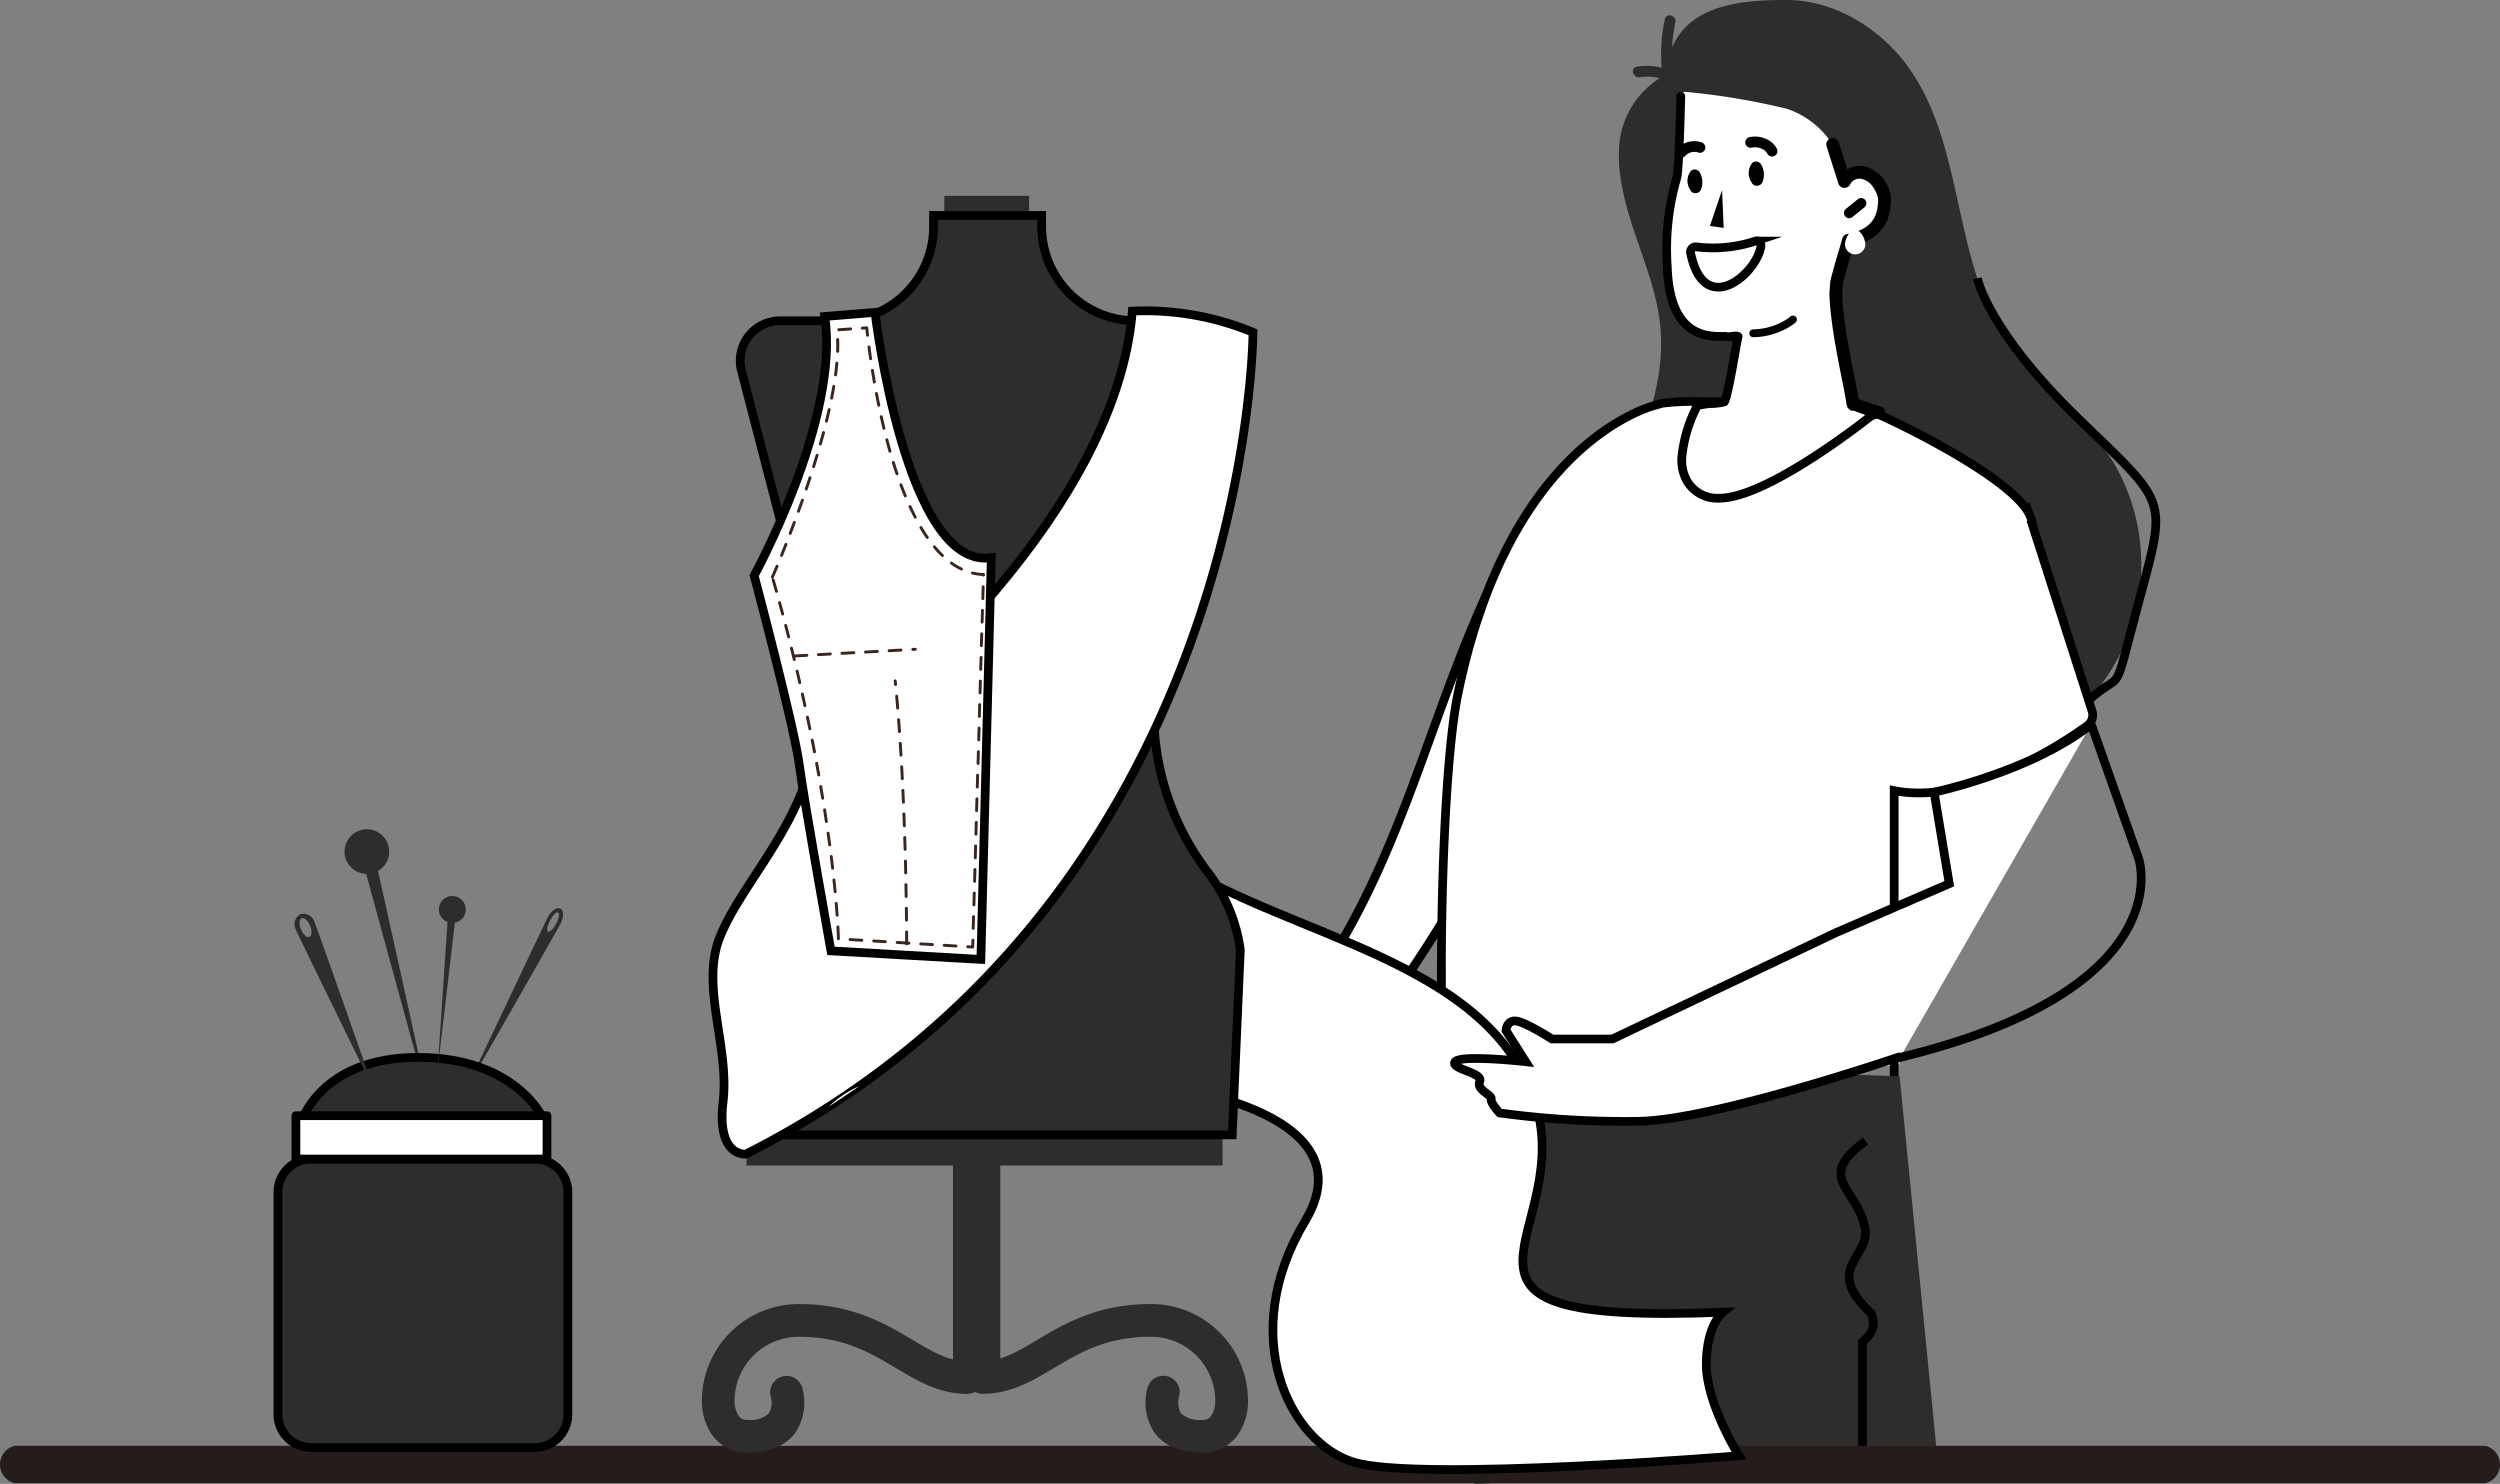 <svg height="170.125" viewBox="0 0 286.634 170.125" width="286.634" xmlns="http://www.w3.org/2000/svg"><rect x="0" y="0" width="286.634" height="170.125" fill="#808080" stroke="none"/><path d="m148.267 91.867c-6.425 10.092-9.9 21.719-14.156 32.9-2.875 7.563-6.259 15.144-10.961 21.663a21.942 21.942 0 0 0 -17.008 5.733 38.366 38.366 0 0 0 7.16 1.493 15.905 15.905 0 0 0 3.587-.047c-.485.454-.977.9-1.485 1.335 3.6 1.372 7.766.56 11.066-1.435 2.784-1.683 4.811-4.353 6.677-7.019a145.224 145.224 0 0 0 21.089-45.036c-2.099-3.037-3.871-6.548-5.969-9.587z" fill="#fff" stroke="#000" stroke-miterlimit="10" transform="translate(27.358 -33.374)"/><path d="m253.919 53.374c-3.379-5.717-9.193-9.267-12.774-14.843-5.842-9.1-4.593-21.618-10.719-30.5-3.404-4.931-8.918-8.051-14.194-8.031-4.113.015-10.9.165-13.116 5.429a17.856 17.856 0 0 1 .364-2.886c.165-.786-1.041-1.123-1.208-.333a19.163 19.163 0 0 0 -.362 5.554 7.011 7.011 0 0 0 -2.845-.115c-.793.126-.457 1.333.333 1.207a5.463 5.463 0 0 1 2.273.12 10.013 10.013 0 0 0 -4.56 7.079c-.445 3.469.53 7.133 1.689 10.592s2.528 6.914 2.923 10.492c.719 6.509-1.846 12.439-4.221 18.06s-4.669 11.801-3.394 18.275c1.469 7.454 7.566 13.511 14.095 16.093s13.419 2.254 19.937 1.213c5.694-.909 11.334-2.359 16.28-5.269a25.174 25.174 0 0 0 11.227-13.248 23.141 23.141 0 0 0 -1.728-18.889" fill="#2f2d2c" transform="translate(-11.394)"/><path d="m243.718 101.524-6.824-21.268a3.51 3.51 0 0 0 -.472-1.472l-.108-.336-.061.054c-.012-.018-.02-.035-.032-.054-3.062-4.586-17.4-11.321-19.18-11.81-.288-.081-.473-.12-.529-.136a.076.076 0 0 0 -.028-.008 15.9 15.9 0 0 0 -2.829-.617c-.1-.016-.2-.032-.3-.04-5.065-.529-9.518.353-14.621.217a28.971 28.971 0 0 0 -4.091.168.6.6 0 0 0 -.12.016h-.01a.358.358 0 0 0 -.065.008h-.019c-.436.129-.872.249-1.3.377-.287.1-.622.225-.983.369-4.685 1.949-15.187 8.476-20.364 29.163-.222.907-.445 1.844-.649 2.807-.046.216-.083.441-.139.665-1.651 8.082-1.818 19.95-1.373 32.379.01 0-.638 10.359-.628 10.367 4.249.995 11.057-.241 15.834.055 6.383.385 31.236.57 36.811-.384-.742-9.474 18.44-36.6 21.518-38.82a1.517 1.517 0 0 0 .558-1.7" fill="#fff" transform="translate(-3.851 -20.014)"/><path d="m243.7 101.524-6.82-21.268a3.51 3.51 0 0 0 -.472-1.472l-.108-.336-.061.054c-.012-.018-.02-.035-.032-.054-3.062-4.586-17.4-11.321-19.18-11.81-.288-.081-.473-.12-.529-.136a.076.076 0 0 0 -.028-.008 15.9 15.9 0 0 0 -2.829-.617c-.1-.016-.2-.032-.3-.04-5.065-.529-9.518.353-14.621.217a28.971 28.971 0 0 0 -4.091.168.6.6 0 0 0 -.12.016h-.01a.358.358 0 0 0 -.065.008h-.019c-.436.129-.872.249-1.3.377-.287.1-.622.225-.983.369-4.685 1.949-15.187 8.476-20.364 29.163-.222.907-.445 1.844-.649 2.807-.046.216-.083.441-.139.665-1.651 8.082-2.178 29.1-1.733 41.529l51.766 4.778v-35.269c8.583 1.689 19.051-5.228 22.129-7.443a1.517 1.517 0 0 0 .558-1.698z" fill="none" stroke="#000" stroke-miterlimit="10" transform="translate(-3.838 -20.014)"/><path d="m235.436 222.515-4.5-45.455-31.457-.979s-6.428 34.784-2.861 46.434" fill="#2f2d2c" transform="translate(-13.14 -53.669)"/><path d="m241.142 188.185c-5.906 4.277-.883 5.355-.051 10.051.577 3.241-4.87 4.6.7 9.7.584 1.613.022 2.367-1 3.281v14.453" fill="none" stroke="#000" stroke-miterlimit="10" transform="translate(-27.246 -57.358)"/><path d="m173.452 223.314-2.852-47.25 30.66-1.555-8.471 47.932" fill="#2f2d2c" transform="translate(-4.34 -53.189)"/><path d="m230.1 53.468-2.191.34c.225 2.525.483 4.992.635 6.492-2.5 2.4-6.173 1.361-9.393 1.555-2.536.146-4.207 2.14-6.422.825 1-2.131.272-3.042 1.212-7.215a5.493 5.493 0 0 0 .7-.523s.522-1.622 1.131-4.18a72.963 72.963 0 0 0 1.668-9.8c.18-1.055.341-2.072.475-3.007.011-.085.023-.163.029-.25.355-2.492.586-4.939.7-7.313a28.605 28.605 0 0 1 6.23-4.44q.525-.288 1.054-.556a26.88 26.88 0 0 0 2.712 7.528c-.065.384-.126.764-.181 1.15-.133.888-.252 1.767-.367 2.657-.047.363-.086.722-.122 1.09 0 .033 0 .068-.007.1-.035.247-.06.5-.086.753-.09.9-.162 1.792-.221 2.69a26.9 26.9 0 0 0 2.44 12.1" fill="#fff" transform="translate(-17.179 -7.742)"/><path d="m208.98 41.865c2.941 2.315 8.5 1.311 11.663-.69s4.785-4.5 6.059-8.029c.068-.207.145-.417.21-.632-.08-.436-.145-.877-.186-1.326-.115-1.193-.1-2.413-.111-3.615a13.5 13.5 0 0 0 -1.011-5.865 9.973 9.973 0 0 0 -5.515-4.608 80.869 80.869 0 0 0 -11.621-1.945.521.521 0 0 0 -.57.5l-.149 4.687v.008a18.476 18.476 0 0 1 -.062 2.023c-.288 3.447-1.292 6.817-1.454 10.274s.035 7.065 2.744 9.215" fill="#fff" transform="translate(-15.187 -4.618)"/><path d="m235.044 30.687a2.094 2.094 0 0 1 .8-1.928 1.852 1.852 0 0 1 1.979.479 4.554 4.554 0 0 1 -3.073 7.993c-.01-2.131.278-4.413.291-6.544" fill="#fff" transform="translate(-23.892 -8.724)"/><path d="m217.688 39.741a15.46 15.46 0 0 1 -6.712.674.6.6 0 0 0 -.724.674c1.489 7.405 7.334 2.7 8.047-.617.101-.478-.13-.893-.611-.731z" fill="none" stroke="#000" stroke-miterlimit="10" transform="translate(-16.422 -12.102)"/><path d="m221.367 27.3a.694.694 0 0 1 .963.164 2.289 2.289 0 0 1 .164 2.094.7.7 0 0 1 -.919.33.664.664 0 0 1 -.321-.329 1.864 1.864 0 0 1 .114-2.258" transform="translate(-20.435 -8.651)"/><path d="m209.812 28.565a.679.679 0 0 1 .943.161 2.242 2.242 0 0 1 .162 2.052.685.685 0 0 1 -.9.323.647.647 0 0 1 -.315-.322 1.827 1.827 0 0 1 .112-2.214" transform="translate(-15.908 -9.01)"/><path d="m231.408 67.434-.98.452c-1.988 1.564-12.188 9.366-17.328 9.366a4.036 4.036 0 0 1 -3.625-1.86 4.823 4.823 0 0 1 -.657-2.847 16.073 16.073 0 0 1 1.539-5.436c.072-.152.136-.3.209-.465a15.269 15.269 0 0 1 1.764-.281h.016a.264.264 0 0 1 .056-.008h.008a.452.452 0 0 1 .1-.016 21.663 21.663 0 0 1 3.536-.168c4.41.136 7.819-.412 12.2.117.08.008 0 .722.272.292a7.958 7.958 0 0 1 1.963.569l.6.286c.048.015.079-.081.327-.001z" fill="none" stroke="#000" stroke-linecap="round" stroke-linejoin="round" transform="translate(-15.986 -20.132)"/><path d="m220.458 71.309a83.21 83.21 0 0 0 8.047-5.333c.929-.69 1.495-1.135 1.495-1.135a7.564 7.564 0 0 0 -1.367-1.224c-5.433-3.717-14.158 1.473-14.158 1.473a33.907 33.907 0 0 0 -1.449 3.315c-2.655 7.243 2.23 5.84 7.432 2.9" fill="#fff" transform="translate(-17.043 -18.982)"/><path d="m213.439 35.468 1.584.225-.184-4.322z" transform="translate(-17.396 -9.562)"/><g stroke="#000"><path d="m220.162 23.457a2.511 2.511 0 0 1 1.593.2 1.862 1.862 0 0 1 .863.806" fill="none" stroke-linecap="round" stroke-linejoin="round" stroke-width="1.23" transform="translate(-19.445 -7.134)"/><path d="m208.677 24.855a2.042 2.042 0 0 1 2.175-.583" fill="none" stroke-linecap="round" stroke-linejoin="round" stroke-width="1.23" transform="translate(-15.945 -7.366)"/><path d="m257.542 45.884s1.183 6 11.514 16.022 10.265 8.951 7.053 20.882-1.533 7.692-5.8 11.475" fill="none" stroke-miterlimit="10" transform="translate(-30.838 -13.985)"/><path d="m213.388 23.305-1.372 1.114" fill="none" stroke-linecap="round" stroke-linejoin="round" stroke-width="1.2"/><path d="m238.992 54.56a28.224 28.224 0 0 1 -2.992-1.051c-.216-1.881-1.824-8.172-1.954-12.624l.091-1.238c.4-1.655.845-3.028 1.365-4.841 2.446-.437 3.9-1.735 4.088-3.962a3.32 3.32 0 0 0 -2.215-3.731 1.934 1.934 0 0 0 -2.335.957c0-.014-1.35-4.256-1.35-4.256" fill="none" stroke-linecap="round" stroke-linejoin="round" stroke-width="1.462" transform="translate(-23.568 -7.258)"/><path d="m220.595 54.275a7.863 7.863 0 0 0 3.644-.967 6.14 6.14 0 0 0 .6-.371c.1-.072.2-.149.306-.241" fill="none" stroke-linecap="round" stroke-linejoin="round" stroke-width=".902" transform="translate(-19.578 -16.062)"/></g><path d="m238.058 39.589a1.166 1.166 0 0 1 -2.331 0c0-.644.522-1.666 1.166-1.666s1.165 1.023 1.165 1.666" fill="#fff" transform="translate(-24.191 -11.559)"/><path d="m207.93 15.88s-.192 8.393-.462 9.346a29.3 29.3 0 0 0 -1.089 10.2c.272 8.422 4.968 7.982 6.7 7.982.222.158 1.117-.161 1.422.013-.294 1.217-1.039 6.358-1.571 7.492a4.981 4.981 0 0 1 -1.514.17" fill="none" stroke="#000" stroke-linecap="round" stroke-linejoin="round" transform="translate(-15.22 -4.84)"/><path d="m143.628 65.509s1.725-7.731-3.425-13.056c-3.018-3.121-9.92-5.412-9.92-5.412s-12.6 11.15-11.235 14.741 12.918 14.288 12.918 14.288z" fill="#e58d68" transform="translate(-19.486 9.749)"/><path d="m147.1 58.314a2.6 2.6 0 0 0 .957-2.672c-1.48-6.257-2.918-14-2.66-15.6a2.6 2.6 0 1 0 -5.14-.825c-.538 3.353 1.957 14.341 2.735 17.627a2.6 2.6 0 0 0 4.108 1.474" fill="#e58d68" transform="translate(-25.223 12.456)"/><path d="m135.219 55.613a2.6 2.6 0 0 0 1.416-3.911c-.058-.088-5.759-8.836-8.107-13.263l-2.428-4.584a2.6 2.6 0 1 0 -4.6 2.439l2.432 4.584c2.458 4.635 8.107 13.3 8.345 13.669a2.6 2.6 0 0 0 2.944 1.066" fill="#e58d68" transform="translate(-20.094 13.687)"/><path d="m128.156 56.754a2.6 2.6 0 0 0 1.321-4.044c-3.8-5.1-10.211-14.13-11.2-16.621a2.6 2.6 0 0 0 -4.835 1.927c1.572 3.943 10.817 16.4 11.866 17.806a2.6 2.6 0 0 0 2.852.933" fill="#e58d68" transform="translate(-17.949 13.151)"/><path d="m122.368 59.707a2.6 2.6 0 0 0 1.158-4.239c-.081-.088-8.094-8.91-10.419-12.662a2.6 2.6 0 1 0 -4.425 2.74c2.576 4.158 10.651 13.048 10.994 13.425a2.6 2.6 0 0 0 2.692.736" fill="#e58d68" transform="translate(-16.607 11.226)"/><path d="m119.518 65.078a2.6 2.6 0 0 0 .872-4.507c-.08-.065-7.94-6.446-10.6-9.095a2.6 2.6 0 0 0 -3.676 3.686c2.844 2.836 10.661 9.182 10.993 9.451a2.6 2.6 0 0 0 2.407.466" fill="#e58d68" transform="translate(-15.814 8.755)"/><path d="m140.3 69.968a.208.208 0 0 0 .024-.021.217.217 0 0 0 0-.307 8.938 8.938 0 0 1 -1.133-12.323.217.217 0 0 0 -.337-.274c-.053.066-5.254 6.64 1.168 12.907a.217.217 0 0 0 .282.018" fill="#251d1b" transform="translate(-24.312 7.068)"/><path d="m120.319 61.153a.236.236 0 0 0 .052-.038c.073-.074 7.311-7.336 10.169-9.7a.217.217 0 0 0 -.278-.334c-2.873 2.381-10.126 9.657-10.2 9.73a.217.217 0 0 0 .255.345" fill="#251d1b" transform="translate(-19.771 8.672)"/><path d="m120.8 60.2a.18.18 0 0 0 .085-.054.174.174 0 0 0 -.02-.245l-6-5.1a.174.174 0 0 0 -.226.265l6 5.1a.175.175 0 0 0 .161.034" fill="#251d1b" transform="translate(-18.305 7.665)"/><path d="m125.333 55.373a.184.184 0 0 0 .074-.042.175.175 0 0 0 0-.246l-5.257-5.4a.173.173 0 0 0 -.246 0 .175.175 0 0 0 0 .246l5.257 5.4a.172.172 0 0 0 .172.045" fill="#251d1b" transform="translate(-19.732 9.048)"/><path d="m130.54 51.913a.173.173 0 0 0 .082-.281l-3.341-3.769a.173.173 0 0 0 -.244-.015.171.171 0 0 0 -.015.244l3.34 3.769a.173.173 0 0 0 .177.052" fill="#251d1b" transform="translate(-21.656 9.542)"/><path d="m284.925 201.06h-283.216a2.207 2.207 0 0 1 0-4.3h283.216a2.207 2.207 0 0 1 0 4.3" fill="#251d1b" transform="translate(0 -30.997)"/><path d="m166.25 104.686c13.46 8.6 35.52 11.217 41.128 26.921s-16.077 26.172 21.686 24.677c0 0-1.87 1.5-1.87 5.982s3.739 10.47 3.739 10.47-36.642 2.991-44.12.747-13.46-14.582-5.608-27.668-17.573-15.7-17.573-15.7z" fill="#fff" stroke="#000" transform="translate(-31.561 -5.827)"/><path d="m108.268 22.459h9.721v8.724h-9.721z" fill="#2f2d2c"/><path d="m85.584 124.908h54.589v8.724h-54.589z" fill="#2f2d2c"/><path d="m109.264 131.575h5.422v24.864h-5.422z" fill="#2f2d2c"/><path d="m152.385 78.441a30.278 30.278 0 0 1 -5.272-26.021l8.187-31.541a4.579 4.579 0 0 0 -4.432-5.729h-6.789a10.791 10.791 0 0 1 -10.793-10.791v-1.285h-12.4v1.285a10.791 10.791 0 0 1 -10.793 10.791h-6.793a4.579 4.579 0 0 0 -4.432 5.729l8.185 31.541a30.281 30.281 0 0 1 -5.272 26.021 18.668 18.668 0 0 0 -3.681 8.859l.243 21.188h56.788l.929-21.188a18.623 18.623 0 0 0 -3.676-8.864" fill="#2f2d2c" stroke="#000" transform="translate(-13.854 21.628)"/><path d="m161.535 191.122c-2.521 0-4.366-.76-5.487-2.261a6.248 6.248 0 0 1 -.8-5.195 1.876 1.876 0 1 1 3.6 1.066 2.539 2.539 0 0 0 .214 1.895 3.161 3.161 0 0 0 2.474.744 1.1 1.1 0 0 0 1-.458 3.21 3.21 0 0 0 .468-1.842 7.371 7.371 0 0 0 -7.455-7.222c-5.022 0-8.085 1.822-11.045 3.584-2.558 1.522-4.974 2.959-8.211 2.959a1.876 1.876 0 0 1 0-3.751c2.205 0 4.009-1.074 6.292-2.432 3.079-1.832 6.91-4.112 12.964-4.112a11.11 11.11 0 0 1 11.206 10.973 6.784 6.784 0 0 1 -1.2 4.074 4.868 4.868 0 0 1 -4.02 1.977" fill="#2f2d2c" transform="translate(-23.668 -24.582)"/><path d="m98.148 191.122a4.869 4.869 0 0 1 -4.021-1.978 6.786 6.786 0 0 1 -1.2-4.074 11.11 11.11 0 0 1 11.203-10.97c6.054 0 9.885 2.279 12.963 4.112 2.284 1.358 4.087 2.432 6.292 2.432a1.876 1.876 0 0 1 0 3.751c-3.237 0-5.653-1.438-8.211-2.96-2.961-1.761-6.022-3.583-11.045-3.583a7.371 7.371 0 0 0 -7.456 7.221 3.214 3.214 0 0 0 .469 1.843 1.1 1.1 0 0 0 1 .458 3.161 3.161 0 0 0 2.474-.744 2.548 2.548 0 0 0 .209-1.912 1.886 1.886 0 0 1 1.292-2.309 1.866 1.866 0 0 1 2.311 1.261 6.248 6.248 0 0 1 -.8 5.195c-1.12 1.5-2.965 2.261-5.487 2.261" fill="#2f2d2c" transform="translate(-12.455 -24.582)"/><path d="m105.742 70.619c.205-.718 34.772-25.612 37.015-52.533a32.3 32.3 0 0 1 13.834 2.43s-.187 64.872-58.14 94.223c0 0-3.365.374-2.618-5.983s-2.617-13.273-.374-18.881 8.039-11.4 10.282-19.256" fill="#fff" stroke="#000" transform="translate(-12.93 17.583)"/><path d="m112.866 142.2q1.79-1.152 3.494-2.35a12.628 12.628 0 0 0 -3.494 2.35" fill="#fff" transform="translate(-17.844 -15.329)"/><path d="m119.789 94.049a2.117 2.117 0 0 1 -1.687-.918 3.428 3.428 0 0 1 -.528-1.82 8.976 8.976 0 0 1 -2.643.694.374.374 0 0 1 -.4-.259l-.812-2.554a1.175 1.175 0 0 1 -.021-.855 1.148 1.148 0 0 1 .855-.568 6.871 6.871 0 0 1 .906-.135 1.369 1.369 0 0 1 -.335-1.054c.088-.745.747-1.255 1.96-1.517a4.649 4.649 0 0 1 1.862-.109.385.385 0 0 1 .127.055 1.3 1.3 0 0 1 .45 1.073l.006.084a.547.547 0 0 0 .134.351 1.686 1.686 0 0 0 .148-.091 4.506 4.506 0 0 1 1.822-.822 1.808 1.808 0 0 1 1.585 3.148 5.089 5.089 0 0 1 -1.871 1.106l-.188.077a2.638 2.638 0 0 1 .319 1.2c.067.964.028 2.141-.885 2.693a1.54 1.54 0 0 1 -.808.22m-1.835-3.708a.375.375 0 0 1 .374.393 3.3 3.3 0 0 0 .393 1.973 1.228 1.228 0 0 0 1.488.481c.565-.342.577-1.247.525-2-.042-.6-.174-.939-.4-1.028a.375.375 0 0 1 -.006-.7l.743-.3a4.481 4.481 0 0 0 1.608-.927 1.281 1.281 0 0 0 .3-1.416 1.214 1.214 0 0 0 -1.236-.474 3.907 3.907 0 0 0 -1.513.7 1.035 1.035 0 0 1 -.54.215c-.574 0-.863-.537-.9-1.037l-.007-.09a1.2 1.2 0 0 0 -.088-.469 4 4 0 0 0 -1.444.131c-.593.127-1.314.382-1.372.87-.05.434.46.825.957 1a.375.375 0 0 1 -.168.726 6.008 6.008 0 0 0 -1.946.1c-.274.06-.323.126-.331.144a.708.708 0 0 0 .053.319l.717 2.257a8.247 8.247 0 0 0 2.626-.839.379.379 0 0 1 .172-.042" fill="#fff" transform="translate(-18.049 -.48)"/><path d="m115 18.3s3.507 29.58 13.333 28.133l-1.194 46.055-17.185-.982s-3.075-17.1-3.65-21.434-5.157-21.595-5.157-21.595 9.873-17.977 8.091-29.707z" fill="#fff" stroke="#000" transform="translate(-14.678 17.515)"/><path d="m126.9 91.829-.566-.035a.169.169 0 0 1 -.158-.179.176.176 0 0 1 .18-.158l.392.024.018-.609a.169.169 0 0 1 .174-.163.169.169 0 0 1 .162.174l-.023.784a.169.169 0 0 1 -.176.163m-1.916-.117-1.349-.082a.168.168 0 0 1 -.158-.179.182.182 0 0 1 .179-.158l1.348.082a.169.169 0 0 1 -.018.337m-2.7-.165-1.349-.082a.169.169 0 0 1 -.158-.179.19.19 0 0 1 .18-.158l1.349.082a.169.169 0 0 1 -.018.337m-2.7-.164-1.349-.082a.169.169 0 0 1 .018-.338l1.35.082a.169.169 0 0 1 -.018.337m-2.7-.165-1.348-.082a.169.169 0 0 1 .018-.337l1.348.082a.169.169 0 0 1 -.018.337m-2.7-.164-1.349-.082a.169.169 0 0 1 .018-.338l1.349.082a.169.169 0 0 1 -.018.337m-2.688-.178a.164.164 0 0 1 -.16-.161v-.007c0-.093-.015-.549-.061-1.339a.169.169 0 0 1 .338-.019c.045.8.058 1.255.061 1.349a.172.172 0 0 1 -.164.177h-.013m15.454-1.18a.17.17 0 0 1 -.162-.174l.039-1.35a.17.17 0 0 1 .174-.164.159.159 0 0 1 .163.174l-.039 1.351a.169.169 0 0 1 -.174.163zm-15.6-1.517a.169.169 0 0 1 -.161-.157q-.044-.608-.108-1.345a.17.17 0 0 1 .154-.183.173.173 0 0 1 .183.154c.042.493.078.944.107 1.35a.168.168 0 0 1 -.156.18h-.019m15.681-1.184a.169.169 0 0 1 -.162-.174l.04-1.351a.168.168 0 0 1 .174-.163.169.169 0 0 1 .161.174l-.039 1.351a.168.168 0 0 1 -.174.163zm-15.911-1.509a.171.171 0 0 1 -.161-.153q-.06-.637-.137-1.343a.17.17 0 0 1 .15-.186.164.164 0 0 1 .185.15c.051.471.1.92.139 1.346a.17.17 0 0 1 -.152.185h-.024m15.989-1.192a.169.169 0 0 1 -.161-.174l.039-1.35a.168.168 0 0 1 .174-.163.177.177 0 0 1 .163.174l-.039 1.351a.168.168 0 0 1 -.174.163zm-16.276-1.5a.17.17 0 0 1 -.161-.15q-.076-.646-.161-1.341a.168.168 0 0 1 .147-.188.166.166 0 0 1 .188.147q.088.7.162 1.344a.17.17 0 0 1 -.148.188zm16.355-1.2a.168.168 0 0 1 -.161-.173l.039-1.351a.169.169 0 0 1 .174-.164.169.169 0 0 1 .162.174l-.039 1.351a.168.168 0 0 1 -.173.163zm-16.691-1.477a.168.168 0 0 1 -.16-.146q-.088-.651-.184-1.339a.169.169 0 0 1 .144-.19.165.165 0 0 1 .19.144c.063.459.126.906.183 1.341a.168.168 0 0 1 -.144.19h-.03m16.77-1.224a.169.169 0 0 1 -.162-.174l.039-1.351a.168.168 0 0 1 .174-.163.169.169 0 0 1 .162.174l-.039 1.351a.169.169 0 0 1 -.174.163zm-17.148-1.453a.169.169 0 0 1 -.16-.144q-.1-.654-.205-1.336a.169.169 0 0 1 .334-.052q.106.682.2 1.337a.169.169 0 0 1 -.142.192.162.162 0 0 1 -.032 0m17.226-1.249a.168.168 0 0 1 -.162-.174l.039-1.35a.17.17 0 0 1 .174-.163.175.175 0 0 1 .163.174l-.039 1.349a.169.169 0 0 1 -.174.164zm-17.646-1.421a.17.17 0 0 1 -.16-.142c-.072-.436-.145-.88-.223-1.332a.168.168 0 1 1 .332-.057c.077.453.152.9.224 1.334a.169.169 0 0 1 -.139.194h-.034m17.725-1.279a.168.168 0 0 1 -.161-.173l.039-1.351a.168.168 0 0 1 .174-.164.168.168 0 0 1 .161.173l-.039 1.351a.168.168 0 0 1 -.173.164zm-18.177-1.382a.168.168 0 0 1 -.159-.139q-.117-.655-.242-1.329a.17.17 0 0 1 .136-.2.172.172 0 0 1 .2.136q.124.675.242 1.33a.169.169 0 0 1 -.136.2.164.164 0 0 1 -.037 0m18.26-1.316a.169.169 0 0 1 -.161-.174l.039-1.35a.169.169 0 0 1 .174-.164.17.17 0 0 1 .162.174l-.04 1.35a.169.169 0 0 1 -.174.164zm-18.752-1.341a.169.169 0 0 1 -.159-.136q-.126-.654-.259-1.325a.17.17 0 0 1 .133-.2.168.168 0 0 1 .2.133q.135.672.26 1.327a.169.169 0 0 1 -.134.2.141.141 0 0 1 -.039 0m18.831-1.36a.168.168 0 0 1 -.162-.174l.039-1.35a.169.169 0 0 1 .174-.163.169.169 0 0 1 .162.174l-.039 1.35a.169.169 0 0 1 -.174.163zm-19.366-1.28a.167.167 0 0 1 -.158-.134c-.09-.435-.182-.876-.277-1.322a.169.169 0 1 1 .331-.069q.141.668.276 1.323a.167.167 0 0 1 -.131.2.131.131 0 0 1 -.041 0m19.437-1.41a.17.17 0 0 1 -.162-.174l.039-1.35a.17.17 0 0 1 .174-.164.169.169 0 0 1 .161.174l-.039 1.35a.169.169 0 0 1 -.174.164zm-20-1.233a.171.171 0 0 1 -.158-.133q-.141-.652-.292-1.319a.169.169 0 1 1 .329-.074q.15.668.293 1.321a.169.169 0 0 1 -.129.2.219.219 0 0 1 -.043 0m20.076-1.468a.168.168 0 0 1 -.161-.174l.039-1.351a.168.168 0 0 1 .178-.157.168.168 0 0 1 .161.173l-.039 1.351a.168.168 0 0 1 -.173.164zm-20.669-1.168a.17.17 0 0 1 -.158-.131c-.1-.434-.2-.873-.307-1.315a.168.168 0 0 1 .328-.077q.159.663.309 1.317a.17.17 0 0 1 -.127.2.187.187 0 0 1 -.045 0m20.747-1.533a.169.169 0 0 1 -.161-.174l.039-1.35a.169.169 0 0 1 .174-.164.168.168 0 0 1 .161.174l-.035 1.359a.169.169 0 0 1 -.174.163zm-21.372-1.1a.168.168 0 0 1 -.157-.129q-.159-.649-.324-1.311a.169.169 0 0 1 .328-.081q.164.662.324 1.313a.169.169 0 0 1 -.125.2.148.148 0 0 1 -.047.005m21.451-1.6a.168.168 0 0 1 -.162-.174l.039-1.351a.169.169 0 0 1 .174-.163.169.169 0 0 1 .162.174l-.039 1.351a.168.168 0 0 1 -.174.163zm-22.1-1.007a.17.17 0 0 1 -.157-.127q-.166-.649-.339-1.307a.17.17 0 0 1 .121-.207.171.171 0 0 1 .207.121q.172.659.339 1.309a.17.17 0 0 1 -.122.206.164.164 0 0 1 -.049.005m-.686-2.613a.17.17 0 0 1 -.156-.126q-.174-.647-.354-1.3a.169.169 0 0 1 .326-.09q.18.657.354 1.3a.169.169 0 0 1 -.119.207.211.211 0 0 1 -.051.006m22.87.93a.169.169 0 0 1 -.162-.174l.039-1.351a.168.168 0 0 1 .174-.163.168.168 0 0 1 .161.174l-.039 1.351a.169.169 0 0 1 -.174.163zm-23.584-3.535a.169.169 0 0 1 -.155-.123q-.182-.646-.369-1.3a.168.168 0 0 1 .1-.2.175.175 0 0 1 -.1-.012.168.168 0 0 1 -.087-.223s.2-.452.532-1.248a.169.169 0 1 1 .312.131c-.335.8-.535 1.254-.535 1.254a.166.166 0 0 1 -.091.088.173.173 0 0 1 .193.12q.187.656.369 1.3a.167.167 0 0 1 -.169.215m23.664.836a.169.169 0 0 1 -.162-.174l.04-1.351a.168.168 0 0 1 .174-.163.169.169 0 0 1 .162.174l-.039 1.35a.168.168 0 0 1 -.174.163zm.078-2.7a.168.168 0 0 1 -.129-.069 6.473 6.473 0 0 1 -1.171-.174.169.169 0 0 1 -.124-.2.167.167 0 0 1 .2-.124 6.132 6.132 0 0 0 1.181.168h.056a.168.168 0 0 1 .161.174v.063a.168.168 0 0 1 -.174.163zm-2.525-.69a.162.162 0 0 1 -.066-.017 7.707 7.707 0 0 1 -1.178-.7.169.169 0 0 1 -.039-.236.171.171 0 0 1 .236-.039 7.47 7.47 0 0 0 1.126.673.169.169 0 0 1 -.08.32m-20.629-1.571a.169.169 0 0 1 -.15-.232c.155-.382.324-.8.5-1.256a.169.169 0 1 1 .315.124c-.18.455-.349.875-.5 1.259a.169.169 0 0 1 -.163.105m18.445.018a.173.173 0 0 1 -.111-.047 12.413 12.413 0 0 1 -.928-1 .169.169 0 1 1 .26-.216 11.993 11.993 0 0 0 .9.976.169.169 0 0 1 -.124.29m-17.451-2.543a.155.155 0 0 1 -.054-.011.17.17 0 0 1 -.1-.218q.234-.606.48-1.264a.169.169 0 0 1 .316.118q-.245.659-.48 1.268a.169.169 0 0 1 -.165.107m15.718.47a.167.167 0 0 1 -.131-.073c-.249-.36-.5-.747-.735-1.148a.169.169 0 0 1 .29-.173c.234.4.477.775.722 1.129a.169.169 0 0 1 -.043.234.167.167 0 0 1 -.1.031m-1.384-2.322a.166.166 0 0 1 -.143-.091c-.2-.393-.4-.8-.6-1.222a.169.169 0 0 1 .307-.142c.19.414.388.82.59 1.209a.169.169 0 0 1 -.072.228.166.166 0 0 1 -.085.018m-13.386-.682a.167.167 0 0 1 -.05-.01.169.169 0 0 1 -.1-.216q.227-.622.456-1.273a.173.173 0 0 1 .216-.1.17.17 0 0 1 .1.216c-.155.434-.307.86-.458 1.274a.169.169 0 0 1 -.166.112m12.253-1.773a.169.169 0 0 1 -.149-.1q-.257-.624-.5-1.265a.169.169 0 0 1 .317-.119q.238.636.492 1.255a.168.168 0 0 1 -.091.22.175.175 0 0 1 -.072.013m-11.353-.78a.176.176 0 0 1 -.047-.009.169.169 0 0 1 -.106-.215c.143-.421.287-.849.428-1.282a.168.168 0 1 1 .32.1c-.142.434-.285.863-.428 1.286a.17.17 0 0 1 -.168.115m10.4-1.754a.169.169 0 0 1 -.153-.115q-.217-.643-.419-1.292a.168.168 0 0 1 .111-.211.17.17 0 0 1 .212.112q.2.645.417 1.284a.169.169 0 0 1 -.106.214.162.162 0 0 1 -.061.009m-9.56-.817a.173.173 0 0 1 -.043-.008.168.168 0 0 1 -.111-.211q.2-.641.4-1.292a.171.171 0 0 1 .21-.113.169.169 0 0 1 .113.21q-.2.651-.4 1.3a.168.168 0 0 1 -.168.118m8.755-1.768a.169.169 0 0 1 -.155-.123c-.125-.437-.243-.874-.358-1.309a.169.169 0 1 1 .327-.087q.171.65.356 1.3a.169.169 0 0 1 -.116.209.166.166 0 0 1 -.053.006m-7.979-.823a.289.289 0 0 1 -.039-.006.169.169 0 0 1 -.116-.209c.123-.434.242-.869.36-1.3a.169.169 0 1 1 .326.088c-.117.436-.238.873-.361 1.308a.168.168 0 0 1 -.17.123m7.291-1.8a.169.169 0 0 1 -.158-.129q-.161-.668-.307-1.322a.169.169 0 1 1 .329-.073q.146.65.307 1.316a.17.17 0 0 1 -.124.2.174.174 0 0 1 -.047 0m-6.593-.82-.034-.005a.169.169 0 0 1 -.123-.2q.164-.659.311-1.314a.163.163 0 0 1 .2-.128.169.169 0 0 1 .127.2q-.148.657-.312 1.32a.172.172 0 0 1 -.171.128m6-1.822a.17.17 0 0 1 -.158-.135q-.139-.68-.263-1.331a.169.169 0 1 1 .331-.063q.124.648.263 1.327a.169.169 0 0 1 -.131.2.131.131 0 0 1 -.041 0m-5.407-.819h-.026a.169.169 0 0 1 -.132-.2q.135-.669.245-1.325a.166.166 0 0 1 .195-.138.169.169 0 0 1 .138.195c-.074.439-.157.885-.247 1.336a.169.169 0 0 1 -.173.135m4.9-1.844a.169.169 0 0 1 -.159-.139c-.081-.464-.156-.912-.225-1.339a.169.169 0 0 1 .141-.193.173.173 0 0 1 .193.14c.068.426.142.872.223 1.334a.168.168 0 0 1 -.137.2.155.155 0 0 1 -.036 0m-4.45-.823h-.01a.17.17 0 0 1 -.15-.19c.061-.457.112-.907.15-1.337a.164.164 0 0 1 .184-.153.169.169 0 0 1 .153.183c-.039.436-.09.89-.153 1.352a.169.169 0 0 1 -.174.147m4.02-1.853a.171.171 0 0 1 -.161-.145c-.071-.492-.133-.942-.185-1.346a.169.169 0 0 1 .145-.189.163.163 0 0 1 .189.145c.053.4.115.852.186 1.343a.17.17 0 0 1 -.143.191h-.031m-3.784-.84a.17.17 0 0 1 -.162-.175c.016-.469.015-.92 0-1.338a.168.168 0 0 1 .161-.175.164.164 0 0 1 .187.153c.018.426.018.885 0 1.363a.169.169 0 0 1 -.174.163zm3.434-1.852a.17.17 0 0 1 -.161-.15c-.035-.311-.058-.544-.073-.686l-.347.023a.171.171 0 0 1 -.18-.157.168.168 0 0 1 .157-.18l.51-.035a.167.167 0 0 1 .18.153s.028.3.088.844a.169.169 0 0 1 -.149.187h-.026m-3.3-.628a.169.169 0 0 1 0-.337l1.348-.092a.162.162 0 0 1 .18.157.168.168 0 0 1 -.157.18l-1.348.092z" fill="#3c251d" transform="translate(-15.387 16.921)"/><path d="m107.488 72.1a.169.169 0 0 1 0-.338l1.349-.074a.169.169 0 1 1 .019.337l-1.356.075h-.017m2.7-.15a.169.169 0 0 1 0-.338l1.349-.074a.166.166 0 0 1 .178.159.169.169 0 0 1 -.159.178l-1.349.075h-.016m2.7-.15a.169.169 0 0 1 0-.338l1.349-.074a.164.164 0 0 1 .178.159.169.169 0 0 1 -.16.178l-1.353.075zm2.7-.15a.169.169 0 0 1 0-.338l1.349-.074a.169.169 0 0 1 .019.337l-1.349.075h-.016m2.7-.15a.169.169 0 0 1 0-.338l1.349-.074a.172.172 0 0 1 .178.159.169.169 0 0 1 -.16.178l-1.356.075zm2.7-.15a.169.169 0 0 1 0-.337l.29-.016a.164.164 0 0 1 .178.159.168.168 0 0 1 -.159.178l-.29.016h-.017" fill="#3c251d" transform="translate(-16.348 3.277)"/><path d="m124.541 106.437a.169.169 0 0 1 -.162-.169s0-.485 0-1.357a.17.17 0 0 1 .168-.169.179.179 0 0 1 .17.168v1.36a.169.169 0 0 1 -.169.168zm-.015-2.712a.169.169 0 0 1 -.162-.166l-.016-1.354a.17.17 0 0 1 .167-.171.166.166 0 0 1 .172.167l.016 1.354a.17.17 0 0 1 -.167.172h-.009m-.036-2.706a.169.169 0 0 1 -.162-.166l-.029-1.355a.169.169 0 0 1 .166-.172h.007a.17.17 0 0 1 .165.166l.025 1.353a.171.171 0 0 1 -.166.172zm-.054-2.705a.168.168 0 0 1 -.161-.165c-.01-.438-.021-.89-.034-1.352a.168.168 0 0 1 .164-.174.164.164 0 0 1 .173.164q.019.7.034 1.353a.167.167 0 0 1 -.165.172h-.011m-.07-2.705a.169.169 0 0 1 -.162-.163q-.019-.663-.042-1.352a.169.169 0 0 1 .163-.174.166.166 0 0 1 .174.163q.023.689.042 1.353a.168.168 0 0 1 -.163.173zm-.088-2.7a.169.169 0 0 1 -.161-.163q-.024-.668-.052-1.351a.168.168 0 0 1 .162-.175.16.16 0 0 1 .175.162c.018.455.036.906.052 1.352a.168.168 0 0 1 -.163.174h-.013m-.107-2.7a.168.168 0 0 1 -.161-.161l-.061-1.35a.169.169 0 0 1 .161-.177.163.163 0 0 1 .177.161l.061 1.352a.168.168 0 0 1 -.161.176h-.015m-.127-2.7a.169.169 0 0 1 -.161-.16q-.035-.672-.072-1.349a.169.169 0 1 1 .337-.019c.026.451.049.9.072 1.351a.168.168 0 0 1 -.16.177zm-.15-2.7a.168.168 0 0 1 -.161-.158l-.085-1.348a.169.169 0 1 1 .338-.021l.084 1.349a.169.169 0 0 1 -.158.179h-.018m-.176-2.7a.169.169 0 0 1 -.161-.157q-.047-.677-.1-1.351a.168.168 0 0 1 .155-.181.173.173 0 0 1 .181.155q.051.675.1 1.352a.169.169 0 0 1 -.156.18zm-.207-2.7a.17.17 0 0 1 -.161-.155q-.055-.677-.115-1.346a.17.17 0 0 1 .153-.184.166.166 0 0 1 .184.153q.06.672.116 1.349a.169.169 0 0 1 -.155.182h-.021m-.242-2.693a.168.168 0 0 1 -.161-.152l-.042-.42a.169.169 0 0 1 .153-.184.167.167 0 0 1 .184.153l.041.417a.169.169 0 0 1 -.151.185h-.024" fill="#3c251d" transform="translate(-20.6 1.936)"/><path d="m89.438 130.079c-.4-.21-1.054.246-1.457 1.018s-9.3 19.6-9.441 19.859c-.145.278 10.493-18.328 10.9-19.1s.4-1.568 0-1.778m-1.413 2.653c-.195-.1-.1-.676.222-1.283s.731-1.017.926-.916.1.677-.221 1.284-.732 1.016-.927.915" fill="#2f2d2c" transform="translate(-25.182 -25.92)"/><path d="m65.713 120.692c-.4.1-.5 1.135-.205 2.312s7.974 29.112 8.073 29.512c.105.423-6.318-28.7-6.609-29.875s-.855-2.048-1.259-1.949m.982 4.066c-.2.048-.54-.662-.769-1.586s-.256-1.716-.06-1.765.541.663.77 1.589.255 1.715.059 1.762" fill="#2f2d2c" transform="translate(-24.176 -25.21)"/><path d="m68.519 121.974a2.559 2.559 0 1 0 -1.577 3.256 2.558 2.558 0 0 0 1.577-3.256" fill="#2f2d2c" transform="translate(-24.039 -25.177)"/><path d="m84.724 161.178h-25.646a3.8 3.8 0 0 0 -3.8 3.8v25.474a3.8 3.8 0 0 0 3.8 3.8h25.646a3.8 3.8 0 0 0 3.8-3.8v-25.475a3.8 3.8 0 0 0 -3.8-3.8" fill="#2f2d2c" stroke="#000" transform="translate(-23.412 -28.29)"/><path d="m85.907 155.592s-3.084-7.026-14.394-7.026-13.452 7.625-13.452 7.625l23.139 1.971z" fill="#2f2d2c" stroke="#000" transform="translate(-23.623 -27.331)"/><path d="m33.926 127.918h28.789v4.97h-28.789z" fill="#fff" stroke="#000" stroke-linecap="round" stroke-linejoin="round"/><path d="m76.906 128.769c-.249-.024-.506.548-.574 1.273s-1.215 18.139-1.238 18.387 2.076-17.576 2.144-18.3-.081-1.335-.332-1.358m-.245 2.507c-.121-.01-.176-.482-.124-1.055s.193-1.026.314-1.014.177.484.125 1.055-.194 1.026-.315 1.014" fill="#2f2d2c" transform="translate(-24.918 -25.825)"/><path d="m58 130.789a1.343 1.343 0 0 0 -.5 1.8c.314.75 8.884 18.223 8.99 18.478s-6.54-18.622-6.855-19.371a1.343 1.343 0 0 0 -1.635-.907m1.05 2.6c-.285.12-.717-.261-.964-.851s-.216-1.165.069-1.285.718.261.965.852.214 1.165-.071 1.284" fill="#2f2d2c" transform="translate(-23.57 -25.973)"/><path d="m78.332 130.08a1.541 1.541 0 1 0 -1.541 1.541 1.541 1.541 0 0 0 1.541-1.541" fill="#2f2d2c" transform="translate(-24.93 -25.807)"/><path d="m-20580.658 7031.93s-21.314 7.292-30.035 7.438a105.908 105.908 0 0 1 -15.939-.959s-1.074-1.128-.971-1.614-1.74-1.008-1.309-2.011-3.475-1.427-2.818-2.252 8.084 0 8.084 0l-2.256-3.563s.07-1.224 1.156-1.1 4.117 2.063 4.117 2.063h6.93l25.594-12.18 13.023-5.626-1.74-10.486s11.184-2.369 18.021-7.779" fill="#fff" stroke="#000" transform="translate(20798.571 -6910.806)"/><path d="m-20169.23 7489.748 5.439 15.388s5.105 15-27.629 22.854" fill="none" stroke="#000" transform="translate(20409 -7406.69)"/></svg>
